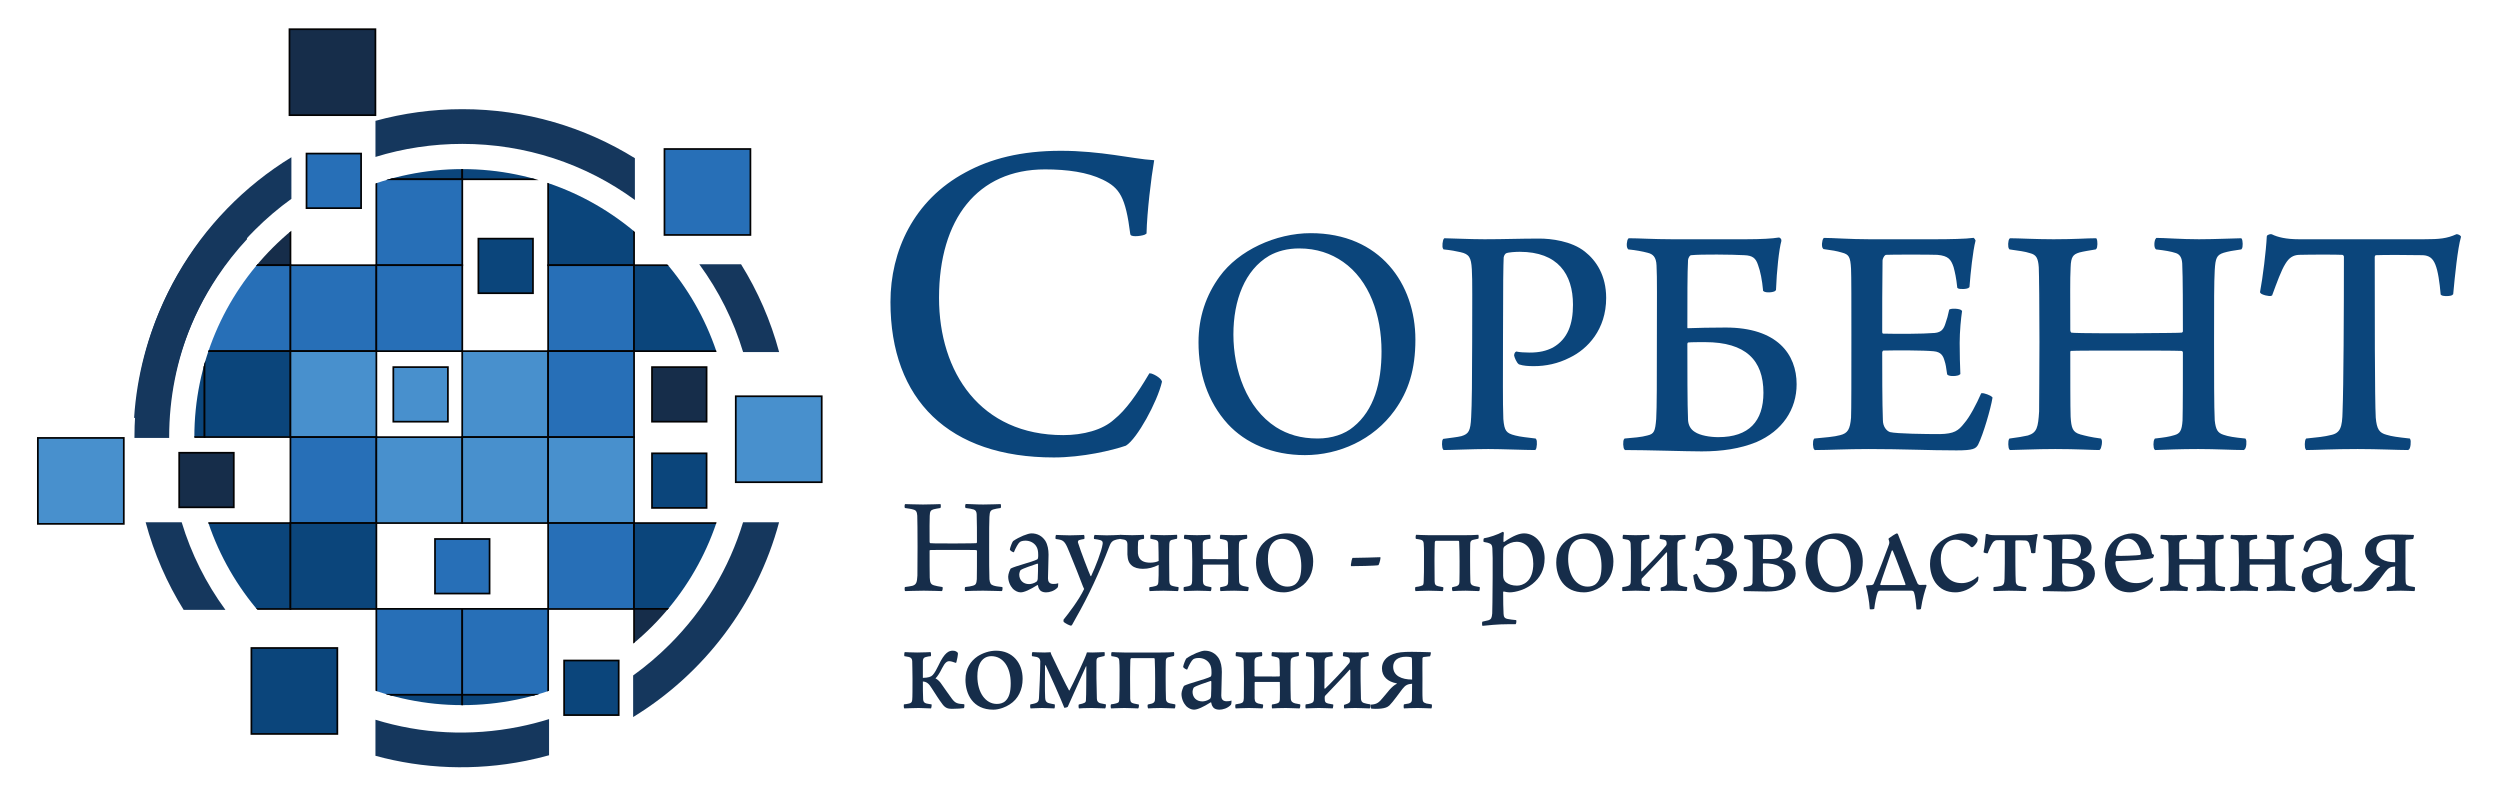 <?xml version="1.0" encoding="utf-8"?>
<!-- Generator: Adobe Illustrator 17.0.0, SVG Export Plug-In . SVG Version: 6.00 Build 0)  -->
<!DOCTYPE svg PUBLIC "-//W3C//DTD SVG 1.1//EN" "http://www.w3.org/Graphics/SVG/1.1/DTD/svg11.dtd">
<svg version="1.1" id="Слой_1" xmlns="http://www.w3.org/2000/svg" xmlns:xlink="http://www.w3.org/1999/xlink" x="0px" y="0px"
	 width="1440px" height="468px" viewBox="0 0 1440 468" enable-background="new 0 0 1440 468" xml:space="preserve">
<g>
	<g>
		<path fill="#0B457B" stroke="#0B457B" stroke-miterlimit="10" d="M635.35,103.006c-8.903-4.316-20.505-5.936-33.455-5.936
			c-39.121,0-61.515,28.869-61.515,74.466c0,43.168,24.012,79.59,72.036,79.59c11.602,0,22.934-2.967,29.679-9.172
			c6.745-5.396,13.22-14.569,20.236-26.441c1.349,0,5.936,2.427,6.474,4.316c-2.698,11.602-14.299,32.646-20.505,36.423
			c-7.823,2.698-24.821,6.745-41.279,6.745c-60.165,0-93.621-32.915-93.621-89.034c0-29.139,13.22-58.276,42.899-74.194
			c14.299-7.825,31.837-12.411,54.769-12.411c22.934,0,41.01,4.587,53.151,5.396c-1.618,9.443-4.047,29.408-4.316,41.55
			c-1.08,1.078-8.094,1.887-8.364,0.538C648.84,113.259,645.333,107.863,635.35,103.006z"/>
		<path fill="#0B457B" stroke="#0B457B" stroke-miterlimit="10" d="M707.602,243.917c-11.692-12.859-16.758-29.227-16.758-46.764
			c0-14.418,4.288-26.889,12.081-37.607c10.716-14.807,31.955-24.746,52.025-24.746c39.75,0,59.819,29.034,59.819,60.793
			c0,17.147-3.896,29.423-11.885,40.529c-12.081,16.757-31.761,25.525-51.246,25.525
			C732.932,261.649,717.734,254.83,707.602,243.917z M779.891,246.255c12.081-9.743,16.368-25.914,16.368-43.841
			c0-21.043-7.015-41.309-22.409-52.025c-7.014-4.871-15.393-7.793-25.525-7.793c-6.82,0-12.666,1.558-17.536,4.286
			c-14.225,8.378-20.85,25.914-20.85,45.789c0,20.459,7.6,42.673,24.747,53.779c6.819,4.286,14.418,6.625,24.355,6.625
			C767.225,253.076,774.825,250.542,779.891,246.255z"/>
		<path fill="#0B457B" stroke="#0B457B" stroke-miterlimit="10" d="M872.636,204.753c0-0.779,0.389-1.559,0.779-1.754
			c1.753,0.39,4.676,0.584,7.598,0.584c5.845,0,9.743-0.973,13.64-2.923c8.962-5.066,11.885-14.029,11.885-25.135
			c0-17.927-8.962-30.982-31.175-30.982c-1.948,0-6.82,0.195-8.184,0.975c-0.584,0.389-1.364,1.364-1.559,2.727
			c-0.194,4.482-0.389,14.614-0.389,46.18c0,22.213-0.195,37.021,0.195,46.959c0.584,7.014,1.753,8.573,7.209,9.937
			c2.923,0.779,7.014,1.17,11.691,1.754c0.779,0.779,0.389,5.066-0.195,5.65c-5.65,0-19.291-0.584-26.889-0.584
			c-8.963,0-21.045,0.584-25.527,0.584c-0.778-0.78-0.778-4.871-0.194-5.455c4.091-0.586,7.989-0.975,10.327-1.559
			c4.675-1.364,5.65-3.507,6.039-11.302c0.391-6.625,0.586-22.602,0.586-43.646c0-22.409,0.194-35.659-0.195-41.698
			c-0.391-6.82-1.559-9.159-7.016-10.327c-2.532-0.586-5.65-1.17-9.548-1.559c-0.778-0.975-0.194-4.872,0.39-5.456
			c3.118,0,13.834,0.584,22.993,0.584c11.691,0,20.069-0.389,31.566-0.389c6.625,0,18.316,1.364,25.914,7.404
			c6.431,5.066,12.081,13.444,12.081,26.305c0,17.927-10.522,29.032-20.654,33.904c-6.82,3.507-13.834,4.871-20.459,4.871
			c-3.313,0-6.041-0.195-8.379-0.975C874,208.649,872.83,205.726,872.636,204.753z"/>
		<path fill="#0B457B" stroke="#0B457B" stroke-miterlimit="10" d="M949.015,251.321c4.286-0.973,4.871-2.923,5.455-9.937
			c0.391-6.041,0.391-23.772,0.391-44.621c0-24.357,0.194-36.632-0.195-43.843c-0.195-5.26-2.339-7.014-5.456-7.793
			c-2.923-0.779-7.014-1.559-11.105-1.948c-0.975-0.975-0.586-4.677,0.194-5.456c5.261,0,14.42,0.584,24.552,0.584h43.062
			c8.573,0,15.198-0.389,18.511-0.973c0.584-0.195,1.364,0.779,1.169,1.364c-1.364,4.675-2.728,17.536-3.118,28.253
			c-0.584,0.975-5.26,1.364-6.43,0.39c-0.584-6.236-1.559-11.107-2.923-14.809c-1.364-4.286-3.507-5.845-8.378-6.041
			c-7.015-0.389-24.941-0.584-30.593,0c-1.364,0-2.337,2.338-2.337,3.313c-0.391,7.404-0.391,21.823-0.391,38.97
			c0,0.389,0.391,0.779,0.78,0.779c5.261-0.195,13.445-0.39,21.823-0.39c29.423,0,40.334,15.198,40.334,32.15
			c0,14.225-7.989,26.5-22.991,32.93c-9.159,3.702-19.486,5.261-31.177,5.261c-8.768,0-31.371-0.779-44.036-0.779
			c-0.78-0.584-0.975-4.871-0.195-5.65C940.44,252.685,945.702,252.296,949.015,251.321z M1016.238,226.187
			c0-19.095-10.522-29.618-34.1-29.618c-3.312,0-7.989,0-9.742,0.195c-0.584,0-0.975,0.779-0.975,1.364
			c0,12.275,0,35.657,0.391,43.841c0.194,3.118,1.557,5.65,4.091,7.209c3.118,2.143,8.963,3.118,13.834,3.118
			C1007.665,252.296,1016.238,242.944,1016.238,226.187z"/>
		<path fill="#0B457B" stroke="#0B457B" stroke-miterlimit="10" d="M1050.724,137.528c4.871,0,15.003,0.779,25.916,0.779h38.385
			c7.405,0,17.536-0.194,21.629-0.779c0.194,0.195,0.779,0.779,0.779,0.975c-1.559,5.845-2.923,18.9-3.508,26.695
			c-0.778,0.973-5.455,0.973-6.039,0.389c-0.584-5.65-1.364-8.963-2.143-11.886c-1.559-4.675-3.313-6.819-9.743-7.404
			c-3.702-0.194-27.279-0.194-29.812,0c-1.365,0.39-2.339,2.729-2.339,3.702c-0.195,10.913-0.195,32.541-0.195,41.309
			c0,0.584,0.389,1.364,0.975,1.364c7.794,0.195,22.798,0.195,29.812-0.389c4.286-0.39,5.65-2.727,6.625-5.845
			c0.78-2.143,1.559-4.872,2.143-7.795c1.17-0.584,5.65-0.389,6.43,0.586c-0.584,3.896-1.364,11.496-1.364,18.316
			c0,7.209,0.195,12.859,0.391,17.73c-0.975,0.975-5.652,1.17-6.625,0.195c-0.586-4.091-0.779-5.65-1.559-7.989
			c-0.78-2.727-2.143-5.261-6.625-5.65c-5.845-0.584-22.018-0.584-29.227-0.39c-0.391,0-0.975,0.975-0.975,1.559
			c0,8.963,0,29.618,0.389,38.97c0,3.897,2.145,6.625,4.482,7.404c3.898,0.975,20.85,1.169,28.838,1.169
			c8.379-0.194,10.911-1.948,14.418-6.43c3.118-3.507,7.211-11.3,9.743-17.147c0.975-0.194,4.871,1.17,5.65,2.145
			c-0.973,6.039-5.26,20.848-8.182,26.694c-1.17,2.143-2.338,3.118-12.081,3.118c-16.368,0-30.397-0.779-50.661-0.779
			c-13.055,0-22.798,0.584-30.786,0.584c-0.78-0.584-0.975-4.676-0.195-5.65c6.041-0.584,11.302-0.975,14.809-1.948
			c4.677-1.17,6.041-3.702,6.625-10.522c0.195-3.702,0.195-25.136,0.195-47.154c0-17.732,0-35.073-0.195-38.58
			c-0.389-7.015-1.168-8.768-5.845-9.938c-2.532-0.779-5.845-1.364-10.327-1.948
			C1049.555,142.205,1049.944,138.503,1050.724,137.528z"/>
		<path fill="#0B457B" stroke="#0B457B" stroke-miterlimit="10" d="M1157.89,137.724c4.677,0,14.418,0.584,24.941,0.584
			c13.055,0,18.9-0.584,24.357-0.584c0.584,0.975,0.584,4.872-0.195,5.456c-3.507,0.584-7.209,1.169-9.353,1.753
			c-3.897,1.17-5.261,2.729-5.456,8.963c-0.389,7.209-0.194,17.147-0.194,36.243c0,0.779,0.389,1.753,0.973,1.948
			c1.364,0.195,4.872,0.389,33.125,0.389c21.434-0.194,28.838-0.194,30.591-0.389c0.586,0,1.17-0.779,1.17-1.169
			c0-10.133,0-32.152-0.39-39.166c-0.194-3.118-1.169-5.456-3.896-6.43c-2.923-0.975-6.431-1.559-11.497-2.143
			c-0.973-0.779-0.78-4.677,0.195-5.652c4.482,0,14.029,0.779,24.357,0.779c9.743,0,21.043-0.584,24.161-0.584
			c0.584,0.779,0.78,4.677,0,5.456c-4.286,0.584-7.6,1.169-10.132,1.948c-4.286,1.364-5.066,3.507-5.457,10.522
			c-0.389,6.819-0.389,18.316-0.389,41.503c0,16.952,0,38.386,0.389,45.011c0.584,5.455,1.754,7.598,5.457,8.768
			c2.727,0.973,6.43,1.559,12.47,2.143c0.584,0.779,0.389,5.066-0.78,5.65c-5.845,0-16.173-0.584-26.111-0.584
			c-9.937,0-19.68,0.389-24.746,0.584c-0.779-0.78-0.779-4.676,0-5.65c5.066-0.584,7.989-0.975,11.107-1.948
			c3.507-0.975,4.677-2.923,5.066-8.963c0.195-5.652,0.195-26.89,0.195-39.166c0-0.584-0.584-1.364-1.17-1.364
			c-3.702-0.195-20.264-0.195-30.98-0.195c-15.199,0-31.177,0-33.125,0.195c-0.391,0-0.584,0.975-0.584,1.169
			c0,10.718,0,33.125,0.194,37.218c0.391,6.625,1.17,9.352,6.041,10.716c2.923,0.78,5.846,1.559,11.691,2.339
			c0.779,0.975,0,5.261-0.78,5.65c-3.702,0-12.859-0.584-25.33-0.584c-11.497,0-22.018,0.584-25.916,0.584
			c-0.78-0.78-0.78-4.871-0.195-5.65c4.677-0.584,7.795-1.17,10.522-1.754c5.65-1.753,6.234-5.261,6.82-14.223
			c0-6.625,0.194-23.188,0.194-40.14c0-18.9-0.194-39.555-0.389-43.062c-0.391-5.455-1.559-7.6-5.457-8.573
			c-2.923-0.975-6.43-1.364-11.691-2.143C1156.915,142.401,1157.111,138.503,1157.89,137.724z"/>
		<path fill="#0B457B" stroke="#0B457B" stroke-miterlimit="10" d="M1387.031,258.726c-5.65,0-17.146-0.584-29.032-0.584
			c-14.418,0-24.357,0.584-29.423,0.584c-0.779-0.973-0.584-4.871,0-5.65c6.041-0.584,10.911-1.17,13.834-1.948
			c6.236-1.17,7.209-5.067,7.404-14.029c0.584-15.199,0.78-56.897,0.78-89.243c0-0.779-0.78-1.559-1.364-1.559
			c-3.313-0.194-17.732-0.194-25.136,0c-3.312,0.195-5.845,1.559-8.184,5.456c-2.339,3.702-4.871,10.716-7.598,18.121
			c-0.78,0.586-5.652-0.584-6.041-1.559c1.559-8.182,3.507-23.771,3.897-32.15c0-0.389,1.753-0.973,2.143-0.78
			c3.507,1.754,8.573,2.923,15.782,2.923h72.095c8.963,0,13.25-0.389,18.9-2.923c0.584,0,1.754,0.586,1.948,0.975
			c-1.948,6.82-3.507,22.407-4.48,32.93c-0.586,0.975-5.652,0.975-6.236,0.195c-0.584-6.82-1.559-13.64-3.118-17.343
			c-1.559-3.896-3.896-5.455-7.598-5.65c-9.159-0.195-22.798-0.195-27.279,0c-0.584,0.195-0.975,0.975-0.975,1.559
			c0,28.643,0,82.616,0.584,92.554c0.586,6.82,2.143,9.157,6.625,10.327c3.118,0.973,6.431,1.364,13.25,2.143
			C1388.395,254.05,1388.005,258.337,1387.031,258.726z"/>
	</g>
	<g>
		<path fill="#162D4A" d="M521.323,290.357c1.936,0,5.973,0.243,10.33,0.243c5.408,0,7.828-0.243,10.088-0.243
			c0.243,0.404,0.243,2.018-0.08,2.26c-1.452,0.243-2.986,0.485-3.874,0.726c-1.615,0.485-2.18,1.13-2.26,3.713
			c-0.161,2.986-0.081,7.103-0.081,15.012c0,0.322,0.161,0.726,0.404,0.806c0.565,0.081,2.018,0.161,13.72,0.161
			c8.878-0.08,11.944-0.08,12.67-0.161c0.243,0,0.484-0.322,0.484-0.484c0-4.196,0-13.317-0.161-16.221
			c-0.08-1.291-0.484-2.26-1.614-2.664c-1.21-0.402-2.662-0.645-4.761-0.887c-0.404-0.322-0.322-1.936,0.08-2.34
			c1.856,0,5.811,0.322,10.089,0.322c4.035,0,8.715-0.243,10.008-0.243c0.241,0.324,0.322,1.938,0,2.26
			c-1.776,0.243-3.148,0.485-4.198,0.808c-1.775,0.565-2.097,1.452-2.26,4.357c-0.161,2.825-0.161,7.586-0.161,17.19
			c0,7.021,0,15.899,0.161,18.643c0.243,2.26,0.728,3.148,2.26,3.631c1.13,0.404,2.664,0.646,5.165,0.887
			c0.243,0.324,0.161,2.099-0.322,2.341c-2.421,0-6.699-0.243-10.814-0.243c-4.116,0-8.151,0.161-10.25,0.243
			c-0.322-0.324-0.322-1.938,0-2.341c2.099-0.241,3.309-0.402,4.6-0.806c1.453-0.404,1.938-1.211,2.099-3.713
			c0.08-2.34,0.08-11.138,0.08-16.221c0-0.243-0.241-0.565-0.484-0.565c-1.534-0.081-8.393-0.081-12.831-0.081
			c-6.295,0-12.913,0-13.72,0.081c-0.161,0-0.243,0.404-0.243,0.484c0,4.439,0,13.72,0.081,15.415
			c0.161,2.744,0.484,3.874,2.501,4.439c1.211,0.322,2.421,0.645,4.843,0.967c0.322,0.404,0,2.18-0.322,2.341
			c-1.534,0-5.326-0.243-10.491-0.243c-4.761,0-9.12,0.243-10.734,0.243c-0.322-0.324-0.322-2.018-0.081-2.341
			c1.938-0.241,3.229-0.484,4.359-0.726c2.34-0.726,2.583-2.179,2.824-5.891c0-2.744,0.081-9.604,0.081-16.625
			c0-7.828-0.081-16.383-0.161-17.835c-0.161-2.26-0.646-3.148-2.26-3.551c-1.21-0.402-2.664-0.565-4.843-0.887
			C520.919,292.294,521.001,290.681,521.323,290.357z"/>
		<path fill="#162D4A" d="M596.775,314.489c-1.371-2.019-3.713-3.068-6.132-3.068c-1.776,0-2.825,0.485-3.229,0.808
			c-0.887,0.645-2.34,3.227-3.39,5.81c-0.241,0.324-2.42-0.887-2.34-1.614c0.161-1.13,1.373-4.278,1.856-4.761
			c3.47-2.421,8.555-4.439,10.573-4.439c3.551,0,6.214,1.614,7.989,4.278c1.373,2.26,1.856,5.084,1.856,7.989
			c0,4.198-0.322,10.412-0.322,13.639c0,1.695,0.646,3.229,3.066,3.229c1.293,0,1.856-0.081,2.825-0.404
			c0.081,0.322-0.08,2.179-0.322,2.421c-1.938,2.099-4.761,2.825-6.618,2.825c-2.26,0-3.551-0.887-4.116-2.099
			c-0.322-0.484-0.484-1.371-0.645-2.018c0-0.08-0.243-0.161-0.324-0.08c-4.115,2.583-7.505,4.196-9.604,4.196
			c-1.532,0-3.146-0.808-4.439-2.018c-1.614-1.776-2.744-4.278-2.744-7.103c0-1.534,1.05-4.035,1.454-4.6
			c2.662-1.452,12.185-3.713,15.253-5.245c0.161-0.081,0.484-0.565,0.484-0.808c0.161-0.726,0.081-1.614,0.081-2.179
			C597.986,317.635,597.743,315.86,596.775,314.489z M597.501,324.656c-2.985,1.05-8.15,2.664-9.604,3.713
			c-0.322,0.161-0.806,1.695-0.806,2.583c0,3.148,2.179,5.489,5.649,5.489c1.049,0,2.825-0.404,4.116-1.291
			c0.565-0.324,0.808-0.969,0.887-1.856c0.161-1.695,0.161-6.941,0.161-8.313C597.905,324.899,597.664,324.576,597.501,324.656z"/>
		<path fill="#162D4A" d="M608.313,308.112c1.452,0,4.359,0.243,7.829,0.243c3.47,0,7.021-0.243,8.231-0.243
			c0.322,0.243,0.404,1.938,0.161,2.34c-1.21,0.243-2.421,0.404-2.986,0.646c-0.645,0.243-0.726,1.049-0.645,1.371
			c1.373,4.602,6.699,18.32,7.264,19.371c0.08,0,0.241,0.08,0.322,0c2.501-5.328,6.053-14.367,6.618-18.402
			c0.161-0.887,0.161-1.856-1.373-2.34c-0.806-0.243-2.097-0.484-3.55-0.646c-0.243-0.484,0-2.018,0.322-2.34
			c0.969,0,4.116,0.243,6.94,0.243c2.906,0,5.246-0.161,7.507-0.243c0.322,0.322,0.322,1.856,0.08,2.34
			c-1.21,0.163-2.097,0.324-2.905,0.646c-1.453,0.404-2.421,1.534-3.148,3.631c-5.73,15.012-12.186,28.893-19.047,40.837
			c-0.969,1.695-1.936,3.389-2.501,4.519l-0.565,0.324c-1.13-0.243-3.47-1.454-4.196-2.18c-0.081-0.241-0.163-1.129-0.081-1.291
			c2.664-3.309,8.878-11.298,11.864-17.674c0-0.08-0.485-1.13-0.646-1.452c-1.775-4.6-5.245-13.558-7.748-19.53
			c-2.097-5.246-2.986-6.699-5.245-7.344c-0.808-0.161-1.452-0.322-2.745-0.485C607.829,309.968,607.991,308.273,608.313,308.112z"
			/>
		<path fill="#162D4A" d="M665.528,337.569c1.291-0.322,1.614-1.049,1.695-2.42c0.161-2.26,0.161-4.763,0.161-9.767
			c-3.148,1.534-5.891,2.26-9.12,2.26c-2.583,0-4.922-0.645-6.295-1.856c-1.775-1.452-2.421-3.309-2.583-6.375v-6.134
			c-0.08-1.371-0.565-2.097-1.775-2.421c-1.049-0.241-1.776-0.322-2.744-0.484c-0.243-0.565-0.081-2.018,0.161-2.34
			c0.888,0,3.066,0.241,7.183,0.241c3.631,0,5.891-0.241,6.536-0.241c0.324,0.322,0.324,2.018,0.163,2.34
			c-2.825,0.404-3.309,0.726-3.39,2.018c-0.081,1.21-0.161,4.357-0.081,6.295c0.404,4.357,3.633,5.408,7.103,5.408
			c2.018,0,3.713-0.404,4.843-0.969c-0.081-2.744,0-7.507-0.161-10.169c0-1.13-0.485-1.695-1.695-2.018l-2.905-0.646
			c-0.081-0.404-0.081-2.018,0.241-2.259c1.373,0,4.035,0.241,7.668,0.241c3.148,0,5.084-0.161,7.424-0.241
			c0.163,0.402,0.163,1.855,0,2.259c-0.484,0.161-1.694,0.324-2.097,0.485c-1.534,0.241-2.26,0.645-2.341,2.501
			c-0.08,1.938-0.08,6.295-0.08,10.008c0,4.357,0.08,9.523,0.08,11.299c0.081,1.936,0.646,2.662,2.099,2.985
			c0.969,0.243,2.099,0.485,3.148,0.565c0.243,0.243,0,2.099-0.243,2.341c-1.856,0-4.922-0.243-8.313-0.243
			c-2.744,0-7.101,0.161-7.989,0.243c-0.324-0.324-0.324-1.938-0.081-2.26C663.35,338.054,664.478,337.893,665.528,337.569z"/>
		<path fill="#162D4A" d="M684.571,337.65c1.615-0.404,2.019-1.049,2.099-3.066c0.081-3.39,0.081-7.586,0.081-11.219
			c0-3.227-0.081-7.666-0.161-10.088c-0.081-1.371-0.565-2.097-1.776-2.421c-0.969-0.241-1.775-0.322-2.744-0.484
			c-0.161-0.404-0.161-2.018,0.243-2.34c0.806,0,2.986,0.241,7.101,0.241c4.359,0,6.942-0.241,7.586-0.241
			c0.322,0.322,0.404,2.018,0.081,2.34c-0.969,0.08-1.615,0.243-2.583,0.484c-1.05,0.243-1.615,0.887-1.695,2.179v8.637
			c0,0.161,0.243,0.402,0.404,0.402h6.618c3.148,0,6.214,0.081,7.262,0c0.081,0,0.324-0.161,0.324-0.402
			c0.08-1.776-0.161-7.99-0.161-8.474c0-1.211-0.404-1.938-1.695-2.26c-0.646-0.161-2.018-0.485-2.825-0.565
			c-0.161-0.485-0.081-2.099,0.243-2.34c1.371,0,4.035,0.241,7.666,0.241c3.633,0,6.053-0.161,7.586-0.241
			c0.243,0.402,0.243,1.936,0,2.259c-0.484,0.161-1.695,0.324-2.34,0.485c-1.614,0.404-2.179,0.887-2.26,2.583
			c-0.081,1.856-0.081,6.053-0.081,10.088c0,4.439,0.081,9.2,0.163,11.218c0.08,1.938,1.049,2.503,2.501,2.905l2.905,0.565
			c0.243,0.161,0,2.099-0.322,2.341c-2.26,0-4.6-0.243-7.909-0.243c-2.905,0-7.264,0.161-7.909,0.243
			c-0.243-0.243-0.243-2.018-0.081-2.26c0.969-0.161,2.018-0.322,2.744-0.565c1.373-0.322,1.776-1.13,1.776-2.501
			c0.08-2.664,0.08-6.215,0-9.685c0-0.161-0.081-0.243-0.243-0.243h-13.961c-0.161,0-0.324,0.243-0.324,0.404v9.12
			c0.081,1.856,0.728,2.501,2.099,2.905l2.744,0.565c0.161,0.243,0,1.936-0.322,2.26c-0.969,0-3.955-0.243-7.829-0.243
			c-3.227,0-6.536,0.243-7.586,0.243c-0.322-0.243-0.322-2.099-0.08-2.341L684.571,337.65z"/>
		<path fill="#162D4A" d="M756.394,323.446c0,6.214-2.501,11.621-7.505,14.769c-2.179,1.452-5.973,2.986-9.361,2.986
			c-11.784,0-16.06-8.959-16.06-17.272c0-6.375,2.905-10.653,7.021-13.478c2.905-1.855,6.779-3.227,10.571-3.227
			C750.745,307.225,756.394,314.407,756.394,323.446z M734.442,311.502c-2.099,1.371-4.116,4.278-4.116,10.41
			c0,9.524,4.763,15.98,11.219,15.98c1.694,0,3.55-0.404,4.922-1.695c2.179-2.018,3.066-5.246,3.066-10.169
			c0-9.361-4.357-15.656-11.218-15.656C737.025,310.372,735.491,310.776,734.442,311.502z"/>
		<path fill="#162D4A" d="M795.126,320.945v0.806c-0.081,0.887-0.808,3.631-1.211,3.794c-0.726,0.322-14.043,0.645-15.738,0.565
			l-0.08-0.728c0.08-1.049,0.645-4.035,1.049-4.035C782.939,321.347,792.784,321.025,795.126,320.945z"/>
		<path fill="#162D4A" d="M818.281,337.569c1.695-0.484,1.695-0.806,1.776-2.905c0.161-2.421,0.161-7.666,0.161-11.299
			c0-3.227,0.08-7.183-0.161-10.249c-0.081-1.373-0.565-1.936-1.776-2.26c-0.969-0.241-1.775-0.322-2.744-0.484
			c-0.243-0.646-0.161-1.938,0.161-2.34c0.887,0,3.955,0.241,7.344,0.241h20.58c3.148,0,5.81-0.08,7.909-0.241
			c0.243,0.322,0.243,2.018,0,2.259c-0.484,0.161-1.614,0.324-2.26,0.485c-1.534,0.241-2.421,0.726-2.421,2.501
			c-0.08,1.938-0.08,6.376-0.08,10.088c0,4.278,0.08,9.281,0.161,11.299c0,1.938,0.887,2.503,2.34,2.905
			c1.049,0.243,1.776,0.324,2.986,0.565c0.243,0.243,0.081,1.938-0.243,2.341c-2.34,0-4.761-0.243-7.827-0.243
			c-2.744,0-6.86,0.161-7.425,0.243c-0.404-0.161-0.565-1.938-0.243-2.26l2.421-0.565c1.211-0.484,1.695-1.049,1.695-2.664
			c0.081-2.662,0.081-8.311,0.081-11.459c0-2.099-0.081-9.443-0.243-11.46c0-0.243-0.161-0.565-0.485-0.565h-12.913
			c-0.322,0-0.564,0.322-0.645,1.049c-0.081,1.13-0.161,7.666-0.161,10.33c0,3.309,0.08,10.169,0.08,11.944
			c0,1.856,0.646,2.503,2.099,2.825l2.825,0.565c0.241,0.243,0.08,1.936-0.322,2.26c-0.969,0-4.924-0.243-7.99-0.243
			c-3.551,0-6.538,0.243-7.586,0.243c-0.404-0.324-0.322-2.018-0.081-2.341C816.507,337.973,817.555,337.811,818.281,337.569z"/>
		<path fill="#162D4A" d="M854.757,310.05c2.825-0.404,7.909-2.099,10.814-3.713c0.163-0.161,0.646,0.404,0.646,0.565
			c-0.161,1.049-0.243,3.631-0.243,5.084c0,0.161,0.322,0.243,0.404,0.161c5.408-3.713,8.878-4.923,11.54-4.923
			c3.229,0,6.134,1.614,7.99,3.713c2.744,3.066,3.794,7.183,3.794,10.573c0,6.779-2.664,11.298-7.021,14.849
			c-3.955,3.148-9.443,4.843-13.237,4.843c-0.806,0-2.097-0.243-3.227-0.485c-0.081-0.08-0.404,0.161-0.404,0.243
			c0,5.488,0.081,9.765,0.243,12.59c0.08,1.775,0.565,2.662,2.421,2.986c1.049,0.241,3.148,0.484,4.841,0.645
			c0.243,0.404,0.081,2.099-0.322,2.34h-3.227c-7.99,0-12.752,0.728-15.899,0.969c-0.243-0.404-0.322-2.018,0-2.421l3.47-0.806
			c1.614-0.565,1.936-1.373,2.179-3.955c0.081-2.421,0.161-7.344,0.243-20.418c0.08-10.653,0-14.124-0.161-16.948
			c-0.081-1.534-0.404-2.26-1.211-2.744c-0.887-0.485-2.179-0.808-3.792-1.05C854.353,311.743,854.434,310.372,854.757,310.05z
			 M866.7,314.65c-0.404,0.241-0.806,1.049-0.806,1.695c-0.161,2.018-0.081,12.589-0.081,15.333
			c0.081,1.776,0.726,2.986,1.614,3.713c1.615,1.291,3.713,1.938,6.377,1.938c1.695,0,3.792-0.565,5.649-2.179
			c2.421-2.019,3.713-5.811,3.713-10.412c0-3.631-0.888-7.103-2.744-9.443c-1.856-2.26-4.196-3.227-6.86-3.227
			C871.3,312.067,868.718,313.035,866.7,314.65z"/>
		<path fill="#162D4A" d="M929.322,323.446c0,6.214-2.501,11.621-7.505,14.769c-2.179,1.452-5.973,2.986-9.361,2.986
			c-11.784,0-16.06-8.959-16.06-17.272c0-6.375,2.905-10.653,7.021-13.478c2.905-1.855,6.779-3.227,10.571-3.227
			C923.673,307.225,929.322,314.407,929.322,323.446z M907.37,311.502c-2.097,1.371-4.116,4.278-4.116,10.41
			c0,9.524,4.763,15.98,11.219,15.98c1.694,0,3.55-0.404,4.923-1.695c2.179-2.018,3.066-5.246,3.066-10.169
			c0-9.361-4.357-15.656-11.218-15.656C909.953,310.372,908.419,310.776,907.37,311.502z"/>
		<path fill="#162D4A" d="M937.469,337.569c1.695-0.564,1.856-1.291,1.856-3.792c0-3.551,0.081-7.344,0.081-11.138
			c0-3.309,0-6.456-0.161-9.441c-0.081-1.373-0.646-2.018-1.856-2.341c-1.05-0.241-1.695-0.322-2.664-0.484
			c-0.161-0.565-0.08-2.018,0.243-2.34c0.806,0,2.986,0.241,7.101,0.241c4.359,0,7.103-0.241,7.748-0.241
			c0.324,0.322,0.324,2.018,0.161,2.34c-1.049,0.08-1.856,0.243-2.824,0.484c-1.13,0.243-1.695,0.887-1.776,2.503
			c0,3.066,0,12.024-0.08,15.414c0,0.161,0.241,0.485,0.404,0.322c2.259-2.018,11.701-11.863,13.88-14.769
			c0.243-0.322,0.404-0.645,0.404-1.129c0-1.373-0.243-2.018-1.534-2.341c-0.564-0.161-1.452-0.322-2.42-0.484
			c-0.163-0.404,0-2.099,0.322-2.34c1.452,0.08,3.954,0.241,6.86,0.241c2.744,0,5.971-0.161,7.505-0.241
			c0.161,0.402,0.243,1.855,0,2.259c-1.291,0.243-2.34,0.485-3.148,0.726c-1.049,0.404-1.373,1.453-1.373,2.18
			c-0.161,5.002,0,18.078,0.163,21.709c0.08,1.291,0.564,2.018,1.614,2.421c1.21,0.404,2.583,0.645,3.792,0.806
			c0.243,0.161-0.08,2.099-0.322,2.341c-1.775,0-5.246-0.243-8.313-0.243c-2.744,0-5.569,0.161-6.375,0.243
			c-0.243-0.243-0.243-1.776-0.163-2.018c3.148-0.889,3.633-1.534,3.633-2.825c0.08-3.551,0-11.783,0-17.19
			c0-0.243-0.243-0.404-0.404-0.243c-2.179,2.583-11.54,12.268-13.961,14.85c-0.324,0.322-0.404,0.726-0.404,1.373
			c0,2.34,0.484,2.824,1.936,3.227l2.986,0.565c0.161,0.161-0.08,2.018-0.322,2.26c-1.049,0-4.843-0.243-7.99-0.243
			c-2.583,0-6.134,0.243-7.505,0.243c-0.243-0.243-0.243-2.099,0-2.341C935.533,338.054,936.904,337.811,937.469,337.569z"/>
		<path fill="#162D4A" d="M987.5,338.458c2.825,0,5.811-1.695,5.811-6.699c0-3.713-2.744-6.538-7.425-6.538
			c-1.452,0-2.583,0.081-3.39,0.161c0.324-0.967,0.726-2.662,0.969-3.55c0.726,0.161,1.775,0.161,2.825,0.161
			c3.47,0,5.569-1.614,5.569-5.326c0-5.004-2.986-6.941-5.811-6.941c-4.035,0-5.649,2.906-7.425,7.586
			c-0.241,0.243-2.018-0.161-2.179-0.484c0.161-1.291,0.969-6.456,1.049-7.829c2.18-0.402,6.215-1.775,10.089-1.775
			c6.779,0,10.814,2.662,10.814,7.99c0,3.954-3.148,6.053-5.971,7.101c-0.081,0.081-0.081,0.161,0,0.243
			c4.276,0.969,8.07,3.309,8.07,7.748c0,8.231-8.716,10.895-14.769,10.895c-3.713,0-6.86-0.969-8.635-1.938
			c-0.646-1.049-1.695-6.053-1.776-7.909c0.243-0.243,1.776-0.969,2.099-0.808C980.156,337.328,984.514,338.458,987.5,338.458z"/>
		<path fill="#162D4A" d="M1007.754,337.569c1.291-0.322,1.615-1.049,1.695-2.018c0.081-2.583,0.081-7.586,0.081-12.266
			c0-4.196,0-8.313-0.081-9.765c0-0.969-0.161-1.534-0.969-2.018c-0.887-0.565-2.42-0.887-3.631-1.13
			c-0.404-0.243-0.322-1.775,0-2.099c5.326-0.161,11.864-0.484,16.707-0.484c3.954,0,10.814,1.049,10.814,7.586
			c0,3.148-2.179,5.81-5.649,6.94c-0.081,0-0.163,0.161,0,0.243c4.276,0.969,7.585,3.389,7.585,7.828
			c0,4.278-2.985,7.103-6.698,8.716c-3.068,1.291-6.295,1.614-10.25,1.614c-2.662,0-9.926-0.241-12.752-0.241
			c-0.402-0.404-0.484-1.856-0.08-2.26C1006.221,337.973,1007.027,337.811,1007.754,337.569z M1026.317,316.99
			c0-5.165-4.198-6.86-10.089-6.538c-0.322,0-0.645,0.243-0.645,0.485c-0.081,0.969-0.081,7.101-0.161,10.653
			c0,0.081,0.08,0.404,0.322,0.404h3.955c2.662,0,3.711-0.322,4.519-0.808C1025.509,320.38,1026.317,318.685,1026.317,316.99z
			 M1015.825,324.495c-0.243,0-0.404,0.243-0.404,0.404c0,4.439,0,7.586,0.08,9.846c0.081,0.806,0.565,1.936,1.291,2.421
			c1.05,0.565,3.068,0.887,3.794,0.887c4.278,0,7.021-2.018,7.021-6.376C1027.608,326.916,1024.057,324.415,1015.825,324.495z"/>
		<path fill="#162D4A" d="M1072.959,323.446c0,6.214-2.501,11.621-7.505,14.769c-2.179,1.452-5.973,2.986-9.361,2.986
			c-11.784,0-16.06-8.959-16.06-17.272c0-6.375,2.905-10.653,7.021-13.478c2.905-1.855,6.779-3.227,10.571-3.227
			C1067.31,307.225,1072.959,314.407,1072.959,323.446z M1051.007,311.502c-2.097,1.371-4.116,4.278-4.116,10.41
			c0,9.524,4.763,15.98,11.219,15.98c1.694,0,3.55-0.404,4.922-1.695c2.179-2.018,3.066-5.246,3.066-10.169
			c0-9.361-4.357-15.656-11.218-15.656C1053.59,310.372,1052.056,310.776,1051.007,311.502z"/>
		<path fill="#162D4A" d="M1092.566,307.225c0.243,0,0.565,0.161,0.726,0.645c2.825,7.345,9.281,24.212,11.138,28.086
			c0.322,0.565,0.887,0.969,1.371,0.969l3.633-0.081c0.161,0.081,0.322,0.485,0.241,0.646c-0.806,2.26-2.34,7.183-3.228,13.235
			c-0.243,0.404-2.34,0.484-2.583,0.161c-0.243-3.874-0.726-7.828-1.373-9.604c-0.241-0.726-0.726-1.049-1.371-1.049h-18.239
			c-0.565,0-1.13,0.404-1.291,0.808c-0.726,1.694-1.615,5.971-2.017,9.604c-0.161,0.402-2.421,0.402-2.583,0.241
			c-0.243-4.68-1.454-10.653-2.18-13.317c0-0.08,0.163-0.322,0.243-0.402c0,0,2.664-0.161,3.066-0.161
			c0.485-0.081,0.969-0.404,1.13-0.808c2.421-5.408,7.264-18.239,8.716-22.355c0.404-1.13,0.404-1.695-0.161-3.227
			c-0.081-0.163,0.081-0.404,0.161-0.565C1088.854,309.324,1092.162,307.225,1092.566,307.225z M1083.044,336.52
			c-0.081,0.243,0.161,0.485,0.241,0.485h14.043c0.081,0,0.324-0.324,0.243-0.485c-1.21-3.39-5.73-15.738-7.344-19.369
			c-0.161-0.161-0.404-0.161-0.565,0C1088.935,319.411,1083.527,334.664,1083.044,336.52z"/>
		<path fill="#162D4A" d="M1126.377,341.201c-5.165,0-8.878-1.938-11.54-5.569c-2.018-2.905-3.148-6.779-3.148-10.814
			c0-5.973,2.744-11.056,8.15-14.285c3.39-2.099,7.748-3.309,10.25-3.309c3.227,0,5.084,0.565,6.618,1.21
			c1.049,0.565,2.099,1.291,2.421,2.099c0,0.243-0.081,0.969-0.161,1.291c-0.485,1.21-2.018,2.986-2.744,3.309
			c-0.161,0.081-0.646,0.081-0.808,0c-1.695-1.695-4.761-4.278-8.878-4.278c-6.053,0-8.635,5.408-8.635,10.895
			c0,3.794,0.969,7.507,2.986,9.926c2.421,2.986,5.406,4.198,9.119,4.198c2.825,0,6.134-1.05,9.2-3.874
			c0.081,0,0.404,0.241,0.404,0.484c0,0.645-0.241,2.099-0.404,2.34C1135.255,339.668,1129.768,341.201,1126.377,341.201z"/>
		<path fill="#162D4A" d="M1152.28,337.569c1.856-0.402,2.26-1.452,2.341-4.196c0.161-4.439,0.161-12.025,0.161-21.548
			c0-0.322-0.243-0.645-0.485-0.645c-0.967-0.081-3.389-0.081-4.358,0c-0.646,0.08-1.614,0.564-2.179,1.452
			c-0.887,1.291-1.938,3.55-2.825,6.053c-0.243,0.161-2.26-0.243-2.421-0.565c0.565-2.421,1.05-7.829,1.291-10.33
			c0-0.161,0.808-0.322,0.887-0.243c1.05,0.565,2.503,0.726,4.763,0.726h17.754c2.342,0,4.116-0.161,5.812-0.726
			c0.161,0,0.565,0.161,0.726,0.322c-0.646,2.18-1.211,7.425-1.373,10.493c-0.241,0.402-2.179,0.402-2.421,0.08
			c-0.161-1.856-0.806-4.357-1.21-5.488c-0.323-0.808-1.049-1.614-2.099-1.614c-0.967-0.081-4.115-0.161-5.488-0.081
			c-0.161,0.081-0.323,0.404-0.323,0.565c0,8.393,0,20.177,0.243,23.162c0.08,1.05,0.484,2.099,1.855,2.503
			c0.889,0.243,2.18,0.404,4.116,0.645c0.322,0.324,0.081,2.099-0.323,2.341c-2.664-0.081-7.344-0.243-9.685-0.243
			c-2.744,0-6.697,0.243-8.635,0.243c-0.241-0.324-0.323-2.099,0-2.341C1150.02,337.973,1151.313,337.811,1152.28,337.569z"/>
		<path fill="#162D4A" d="M1180.118,337.569c1.291-0.322,1.615-1.049,1.695-2.018c0.081-2.583,0.081-7.586,0.081-12.266
			c0-4.196,0-8.313-0.081-9.765c0-0.969-0.161-1.534-0.969-2.018c-0.887-0.565-2.42-0.887-3.631-1.13
			c-0.404-0.243-0.322-1.775,0-2.099c5.326-0.161,11.864-0.484,16.707-0.484c3.954,0,10.814,1.049,10.814,7.586
			c0,3.148-2.179,5.81-5.649,6.94c-0.081,0-0.163,0.161,0,0.243c4.276,0.969,7.585,3.389,7.585,7.828
			c0,4.278-2.985,7.103-6.697,8.716c-3.068,1.291-6.295,1.614-10.25,1.614c-2.662,0-9.926-0.241-12.751-0.241
			c-0.402-0.404-0.484-1.856-0.08-2.26C1178.586,337.973,1179.392,337.811,1180.118,337.569z M1198.681,316.99
			c0-5.165-4.198-6.86-10.089-6.538c-0.323,0-0.645,0.243-0.645,0.485c-0.081,0.969-0.081,7.101-0.161,10.653
			c0,0.081,0.08,0.404,0.323,0.404h3.955c2.662,0,3.711-0.322,4.519-0.808C1197.874,320.38,1198.681,318.685,1198.681,316.99z
			 M1188.19,324.495c-0.243,0-0.404,0.243-0.404,0.404c0,4.439,0,7.586,0.08,9.846c0.081,0.806,0.565,1.936,1.291,2.421
			c1.05,0.565,3.068,0.887,3.794,0.887c4.278,0,7.021-2.018,7.021-6.376C1199.973,326.916,1196.421,324.415,1188.19,324.495z"/>
		<path fill="#162D4A" d="M1240.079,332.969c0.08,0.565-0.243,1.938-0.404,2.18c-3.551,4.035-9.12,6.053-12.833,6.053
			c-4.196,0-7.424-1.373-9.845-3.874c-3.309-3.309-4.6-8.233-4.6-12.833c0-7.101,2.985-11.863,7.101-14.608
			c2.503-1.614,6.134-2.662,8.717-2.662c7.827,0,10.653,6.94,11.299,11.46c0.08,0.322,0.402,0.645,1.21,0.887
			c0.081,0.322-0.404,1.695-0.645,1.856c-3.39,0.969-14.367,1.614-21.146,1.775c-0.323,0.081-0.484,0.485-0.484,0.889
			c0.161,2.744,1.371,6.132,3.309,8.231c2.421,2.501,5.165,3.551,8.796,3.551c3.229,0,6.215-0.969,9.2-3.39
			C1239.836,332.566,1239.997,332.728,1240.079,332.969z M1218.611,319.572c0,0.161,0.161,0.565,0.404,0.565
			c2.583,0.161,12.105-0.161,13.719-0.484c0.161-0.163,0.404-0.404,0.404-0.726c-0.404-4.036-3.066-8.637-7.425-8.637
			C1221.838,310.291,1219.015,313.842,1218.611,319.572z"/>
		<path fill="#162D4A" d="M1247.017,337.65c1.614-0.404,2.018-1.049,2.097-3.066c0.081-3.39,0.081-7.586,0.081-11.219
			c0-3.227-0.081-7.666-0.161-10.088c-0.081-1.371-0.565-2.097-1.776-2.421c-0.969-0.241-1.775-0.322-2.744-0.484
			c-0.161-0.404-0.161-2.018,0.243-2.34c0.806,0,2.986,0.241,7.101,0.241c4.359,0,6.942-0.241,7.586-0.241
			c0.322,0.322,0.404,2.018,0.081,2.34c-0.969,0.08-1.615,0.243-2.583,0.484c-1.05,0.243-1.615,0.887-1.695,2.179v8.637
			c0,0.161,0.243,0.402,0.404,0.402h6.618c3.148,0,6.214,0.081,7.262,0c0.081,0,0.324-0.161,0.324-0.402
			c0.08-1.776-0.161-7.99-0.161-8.474c0-1.211-0.404-1.938-1.695-2.26c-0.646-0.161-2.018-0.485-2.825-0.565
			c-0.161-0.485-0.08-2.099,0.243-2.34c1.371,0,4.035,0.241,7.666,0.241s6.052-0.161,7.586-0.241c0.243,0.402,0.243,1.936,0,2.259
			c-0.484,0.161-1.695,0.324-2.34,0.485c-1.615,0.404-2.179,0.887-2.26,2.583c-0.081,1.856-0.081,6.053-0.081,10.088
			c0,4.439,0.081,9.2,0.163,11.218c0.08,1.938,1.049,2.503,2.501,2.905l2.905,0.565c0.243,0.161,0,2.099-0.323,2.341
			c-2.26,0-4.6-0.243-7.909-0.243c-2.905,0-7.264,0.161-7.909,0.243c-0.243-0.243-0.243-2.018-0.081-2.26
			c0.969-0.161,2.018-0.322,2.744-0.565c1.373-0.322,1.776-1.13,1.776-2.501c0.08-2.664,0.08-6.215,0-9.685
			c0-0.161-0.081-0.243-0.243-0.243h-13.961c-0.161,0-0.324,0.243-0.324,0.404v9.12c0.081,1.856,0.726,2.501,2.099,2.905
			l2.744,0.565c0.161,0.243,0,1.936-0.322,2.26c-0.969,0-3.955-0.243-7.829-0.243c-3.228,0-6.536,0.243-7.585,0.243
			c-0.324-0.243-0.324-2.099-0.081-2.341L1247.017,337.65z"/>
		<path fill="#162D4A" d="M1287.445,337.65c1.614-0.404,2.018-1.049,2.097-3.066c0.081-3.39,0.081-7.586,0.081-11.219
			c0-3.227-0.081-7.666-0.161-10.088c-0.081-1.371-0.565-2.097-1.776-2.421c-0.969-0.241-1.775-0.322-2.744-0.484
			c-0.161-0.404-0.161-2.018,0.243-2.34c0.806,0,2.986,0.241,7.101,0.241c4.359,0,6.942-0.241,7.586-0.241
			c0.322,0.322,0.404,2.018,0.081,2.34c-0.969,0.08-1.615,0.243-2.583,0.484c-1.05,0.243-1.615,0.887-1.695,2.179v8.637
			c0,0.161,0.243,0.402,0.404,0.402h6.618c3.148,0,6.214,0.081,7.262,0c0.081,0,0.324-0.161,0.324-0.402
			c0.08-1.776-0.161-7.99-0.161-8.474c0-1.211-0.404-1.938-1.695-2.26c-0.646-0.161-2.017-0.485-2.825-0.565
			c-0.161-0.485-0.08-2.099,0.243-2.34c1.371,0,4.035,0.241,7.666,0.241s6.053-0.161,7.586-0.241c0.243,0.402,0.243,1.936,0,2.259
			c-0.484,0.161-1.695,0.324-2.34,0.485c-1.615,0.404-2.179,0.887-2.26,2.583c-0.081,1.856-0.081,6.053-0.081,10.088
			c0,4.439,0.081,9.2,0.163,11.218c0.08,1.938,1.049,2.503,2.501,2.905l2.905,0.565c0.243,0.161,0,2.099-0.322,2.341
			c-2.26,0-4.6-0.243-7.909-0.243c-2.905,0-7.264,0.161-7.909,0.243c-0.243-0.243-0.243-2.018-0.081-2.26
			c0.969-0.161,2.017-0.322,2.744-0.565c1.373-0.322,1.776-1.13,1.776-2.501c0.08-2.664,0.08-6.215,0-9.685
			c0-0.161-0.081-0.243-0.243-0.243h-13.961c-0.161,0-0.324,0.243-0.324,0.404v9.12c0.081,1.856,0.726,2.501,2.099,2.905
			l2.744,0.565c0.161,0.243,0,1.936-0.322,2.26c-0.969,0-3.955-0.243-7.829-0.243c-3.227,0-6.536,0.243-7.585,0.243
			c-0.324-0.243-0.324-2.099-0.081-2.341L1287.445,337.65z"/>
		<path fill="#162D4A" d="M1341.835,314.489c-1.371-2.019-3.713-3.068-6.132-3.068c-1.776,0-2.825,0.485-3.229,0.808
			c-0.887,0.645-2.34,3.227-3.39,5.81c-0.241,0.324-2.42-0.887-2.34-1.614c0.161-1.13,1.373-4.278,1.856-4.761
			c3.47-2.421,8.555-4.439,10.573-4.439c3.55,0,6.214,1.614,7.989,4.278c1.373,2.26,1.856,5.084,1.856,7.989
			c0,4.198-0.322,10.412-0.322,13.639c0,1.695,0.646,3.229,3.068,3.229c1.29,0,1.855-0.081,2.824-0.404
			c0.081,0.322-0.08,2.179-0.323,2.421c-1.938,2.099-4.761,2.825-6.618,2.825c-2.26,0-3.551-0.887-4.116-2.099
			c-0.322-0.484-0.484-1.371-0.645-2.018c0-0.08-0.243-0.161-0.324-0.08c-4.115,2.583-7.505,4.196-9.604,4.196
			c-1.532,0-3.148-0.808-4.437-2.018c-1.615-1.776-2.745-4.278-2.745-7.103c0-1.534,1.05-4.035,1.453-4.6
			c2.664-1.452,12.186-3.713,15.254-5.245c0.161-0.081,0.484-0.565,0.484-0.808c0.161-0.726,0.081-1.614,0.081-2.179
			C1343.046,317.635,1342.804,315.86,1341.835,314.489z M1342.561,324.656c-2.985,1.05-8.15,2.664-9.604,3.713
			c-0.323,0.161-0.806,1.695-0.806,2.583c0,3.148,2.179,5.489,5.649,5.489c1.05,0,2.825-0.404,4.116-1.291
			c0.565-0.324,0.806-0.969,0.887-1.856c0.161-1.695,0.161-6.941,0.161-8.313C1342.965,324.899,1342.722,324.576,1342.561,324.656z"
			/>
		<path fill="#162D4A" d="M1390.737,340.475c-1.938,0-4.196-0.243-7.829-0.243c-3.551,0-5.971,0.161-7.989,0.243
			c-0.243-0.404-0.243-1.938,0-2.341c1.21-0.161,2.018-0.322,2.744-0.484c1.453-0.404,1.856-1.049,1.856-2.583
			c0.08-3.47,0.08-5.569,0.08-8.796c-2.501,0.161-3.792,0.726-5.569,2.986c-2.018,2.583-5.326,7.344-7.424,9.441
			c-1.05,0.969-2.664,2.018-7.99,2.018c-0.969,0-1.938-0.08-2.583-0.161c-0.404-0.322-0.484-2.26-0.081-2.26
			c3.551-0.241,4.6-1.29,6.941-4.115c1.291-1.453,2.179-2.664,3.713-4.439c1.21-1.373,2.985-2.986,4.115-3.39
			c0.081-0.08,0.081-0.241,0-0.322c-5.084-0.887-8.474-3.874-8.474-8.635c0-3.631,2.26-6.699,6.456-8.233
			c2.421-0.967,5.73-1.291,10.653-1.291c3.148,0,7.91,0.163,10.895,0.243c0.404,0.161-0.08,1.938-0.322,2.34
			c-0.806,0.163-2.662,0.243-3.631,0.404c-0.565,0.081-0.726,0.565-0.726,0.969c-0.081,1.938,0,7.264,0,11.783
			c0,4.439-0.081,9.604,0.08,11.299c0.081,1.453,0.243,2.179,2.26,2.744c0.808,0.161,1.695,0.322,2.986,0.484
			C1391.141,338.458,1391.06,340.071,1390.737,340.475z M1379.6,323.85c0-3.633,0-8.635-0.08-11.783c0-0.565-0.243-1.05-0.565-1.13
			c-0.808-0.161-2.18-0.243-2.744-0.243c-5.165,0-7.506,2.503-7.506,5.811C1368.704,321.751,1373.708,323.85,1379.6,323.85z"/>
		<path fill="#162D4A" d="M523.663,405.221c1.13-0.243,1.695-0.808,1.776-2.099c0.161-1.13,0.161-7.505,0.161-12.105
			c0-4.278-0.161-9.2-0.161-10.249c-0.081-1.291-0.646-2.019-1.856-2.341c-1.05-0.241-1.695-0.322-2.664-0.484
			c-0.161-0.565-0.081-2.018,0.243-2.34c0.806,0,2.986,0.241,7.101,0.241c4.359,0,7.103-0.241,7.748-0.241
			c0.322,0.322,0.322,2.018,0.161,2.34c-1.049,0.08-1.856,0.243-2.824,0.484c-1.13,0.243-1.695,0.887-1.776,2.179v9.846
			c3.148-0.08,4.681-0.565,5.65-1.614c1.13-1.13,2.421-3.631,3.309-5.488c3.631-7.829,6.214-8.555,8.313-8.555
			c1.291,0,2.259,0.484,2.905,1.291c0.161,0.726-0.565,4.357-0.888,5.408c-0.081,0.241-0.322,0.402-0.565,0.241
			c-1.211-0.484-2.744-0.887-3.47-0.887c-1.291,0-2.421,0.565-4.198,4.035c-1.13,2.341-2.662,4.843-3.792,5.891
			c1.13,0.485,2.34,1.695,2.986,2.583c2.097,2.906,4.439,6.456,6.536,9.2c1.938,2.503,3.068,2.825,7.021,3.068
			c0.243,0.404,0.081,2.018-0.161,2.26c-1.049,0.161-3.954,0.402-6.94,0.402c-2.26,0-3.713-0.484-5.246-2.42
			c-2.26-2.986-3.792-5.489-6.456-9.604c-1.371-2.26-2.744-3.633-5.004-3.713c0,3.148,0,7.989,0.161,10.33
			c0.081,1.291,0.646,2.018,1.938,2.34c0.969,0.243,1.856,0.322,2.905,0.484c0.161,0.565-0.08,2.018-0.322,2.341
			c-0.887,0-5.973-0.243-7.103-0.243c-2.905,0-7.666,0.243-8.313,0.243c-0.322-0.324-0.322-2.018-0.161-2.341
			C521.727,405.625,522.694,405.463,523.663,405.221z"/>
		<path fill="#162D4A" d="M589.03,391.017c0,6.214-2.501,11.621-7.505,14.769c-2.179,1.452-5.973,2.986-9.361,2.986
			c-11.784,0-16.06-8.959-16.06-17.272c0-6.375,2.905-10.653,7.021-13.478c2.905-1.856,6.779-3.227,10.571-3.227
			C583.381,374.795,589.03,381.978,589.03,391.017z M567.078,379.073c-2.097,1.371-4.116,4.278-4.116,10.41
			c0,9.524,4.763,15.98,11.219,15.98c1.694,0,3.55-0.404,4.922-1.695c2.179-2.018,3.066-5.246,3.066-10.169
			c0-9.361-4.357-15.656-11.218-15.656C569.661,377.943,568.127,378.347,567.078,379.073z"/>
		<path fill="#162D4A" d="M598.468,401.751c0.243-3.794,0.726-15.656,0.726-20.903c-0.08-1.291-0.806-2.099-2.018-2.421
			c-1.049-0.241-1.775-0.322-2.744-0.484c-0.161-0.565-0.08-2.018,0.243-2.34c0.806,0,3.55,0.241,6.94,0.241
			c1.13,0,2.905-0.08,3.551-0.161c0.243,1.211,0.726,2.018,1.21,2.986c2.179,4.681,7.909,16.464,9.363,18.965
			c0.08,0.081,0.241,0.081,0.322,0c2.34-4.439,9.523-19.53,10.008-21.87c1.049,0.08,1.936,0.08,3.227,0.08
			c2.099,0,5.811-0.241,6.86-0.241c0.243,0.241,0.243,2.018,0,2.259c-1.291,0.243-2.34,0.485-3.148,0.726
			c-0.726,0.243-1.453,0.485-1.453,2.099c-0.081,4.439,0,15.012,0.241,21.629c0,1.371,0.646,2.501,2.341,2.824l2.824,0.565
			c0.163,0.243,0,2.099-0.402,2.341c-1.211,0-5.326-0.243-7.668-0.243c-3.792,0-6.456,0.161-7.344,0.243
			c-0.404-0.243-0.322-2.099-0.161-2.26c3.47-0.726,4.035-1.13,4.116-2.34c0.241-3.309,0.161-12.994,0.241-19.612
			c0-0.081-0.241-0.081-0.241,0c-1.856,4.357-7.425,16.221-10.491,23.323c-0.243,0.243-1.615,0.565-1.938,0.565
			c-2.664-6.618-7.264-16.866-10.734-24.453c-0.08-0.161-0.404-0.161-0.404,0.081c0,5.649-0.161,14.445,0.081,18.641
			c0.081,1.534,0.565,2.664,2.34,3.068c0.888,0.243,1.695,0.404,3.148,0.645c0.161,0.243,0.161,2.018-0.161,2.341
			c-1.614,0-4.357-0.243-7.101-0.243c-2.18,0-5.569,0.243-6.619,0.243c-0.322-0.404-0.322-2.099-0.08-2.341
			C597.984,404.978,598.307,404.333,598.468,401.751z"/>
		<path fill="#162D4A" d="M642.93,405.139c1.695-0.484,1.695-0.806,1.776-2.905c0.161-2.421,0.161-7.666,0.161-11.299
			c0-3.227,0.08-7.183-0.161-10.249c-0.081-1.373-0.565-1.938-1.776-2.26c-0.969-0.241-1.775-0.322-2.744-0.484
			c-0.243-0.646-0.161-1.938,0.161-2.34c0.887,0,3.955,0.241,7.344,0.241h20.581c3.148,0,5.81-0.08,7.909-0.241
			c0.243,0.322,0.243,2.018,0,2.259c-0.484,0.161-1.614,0.324-2.26,0.485c-1.532,0.241-2.421,0.726-2.421,2.501
			c-0.08,1.938-0.08,6.376-0.08,10.088c0,4.278,0.08,9.281,0.161,11.299c0,1.938,0.887,2.503,2.34,2.905
			c1.05,0.243,1.776,0.324,2.986,0.565c0.243,0.243,0.081,1.938-0.243,2.341c-2.34,0-4.761-0.243-7.828-0.243
			c-2.744,0-6.86,0.161-7.425,0.243c-0.404-0.161-0.565-1.938-0.243-2.26l2.421-0.565c1.211-0.484,1.695-1.049,1.695-2.664
			c0.081-2.662,0.081-8.313,0.081-11.459c0-2.099-0.081-9.443-0.243-11.46c0-0.243-0.161-0.565-0.484-0.565h-12.913
			c-0.324,0-0.565,0.322-0.646,1.049c-0.081,1.13-0.161,7.668-0.161,10.33c0,3.309,0.08,10.169,0.08,11.944
			c0,1.856,0.646,2.503,2.099,2.825l2.825,0.565c0.241,0.243,0.08,1.936-0.324,2.26c-0.967,0-4.923-0.243-7.989-0.243
			c-3.551,0-6.538,0.243-7.586,0.243c-0.404-0.324-0.322-2.018-0.081-2.341C641.156,405.543,642.204,405.382,642.93,405.139z"/>
		<path fill="#162D4A" d="M696.594,382.059c-1.371-2.018-3.713-3.068-6.132-3.068c-1.776,0-2.825,0.485-3.229,0.808
			c-0.888,0.645-2.34,3.227-3.39,5.81c-0.241,0.324-2.42-0.887-2.34-1.614c0.161-1.13,1.373-4.278,1.856-4.761
			c3.47-2.421,8.555-4.439,10.573-4.439c3.551,0,6.214,1.614,7.989,4.278c1.373,2.259,1.856,5.084,1.856,7.989
			c0,4.198-0.322,10.412-0.322,13.64c0,1.694,0.646,3.227,3.066,3.227c1.293,0,1.856-0.081,2.825-0.404
			c0.081,0.322-0.08,2.179-0.322,2.421c-1.938,2.099-4.761,2.825-6.618,2.825c-2.26,0-3.551-0.887-4.116-2.099
			c-0.322-0.484-0.484-1.371-0.645-2.018c0-0.081-0.243-0.161-0.324-0.081c-4.115,2.583-7.505,4.198-9.604,4.198
			c-1.532,0-3.146-0.808-4.439-2.018c-1.614-1.776-2.744-4.278-2.744-7.103c0-1.532,1.05-4.035,1.454-4.6
			c2.662-1.452,12.185-3.713,15.253-5.245c0.161-0.081,0.484-0.565,0.484-0.808c0.161-0.726,0.081-1.614,0.081-2.179
			C697.806,385.207,697.563,383.43,696.594,382.059z M697.321,392.227c-2.985,1.05-8.15,2.664-9.604,3.713
			c-0.322,0.161-0.806,1.695-0.806,2.583c0,3.148,2.179,5.489,5.649,5.489c1.049,0,2.825-0.404,4.116-1.291
			c0.565-0.324,0.808-0.969,0.887-1.856c0.161-1.695,0.161-6.941,0.161-8.313C697.724,392.469,697.483,392.147,697.321,392.227z"/>
		<path fill="#162D4A" d="M714.348,405.221c1.614-0.404,2.018-1.049,2.097-3.066c0.081-3.39,0.081-7.586,0.081-11.219
			c0-3.227-0.081-7.666-0.161-10.088c-0.081-1.371-0.565-2.099-1.776-2.421c-0.969-0.241-1.775-0.322-2.744-0.484
			c-0.161-0.404-0.161-2.018,0.243-2.34c0.806,0,2.986,0.241,7.101,0.241c4.359,0,6.941-0.241,7.586-0.241
			c0.322,0.322,0.404,2.018,0.081,2.34c-0.969,0.08-1.615,0.243-2.583,0.484c-1.05,0.243-1.615,0.887-1.695,2.179v8.637
			c0,0.161,0.243,0.402,0.404,0.402h6.618c3.148,0,6.214,0.081,7.262,0c0.081,0,0.324-0.161,0.324-0.402
			c0.08-1.776-0.161-7.99-0.161-8.474c0-1.211-0.404-1.938-1.695-2.26c-0.646-0.161-2.018-0.485-2.825-0.565
			c-0.161-0.484-0.08-2.099,0.243-2.34c1.371,0,4.035,0.241,7.666,0.241s6.053-0.161,7.586-0.241c0.243,0.402,0.243,1.936,0,2.259
			c-0.484,0.161-1.695,0.324-2.34,0.485c-1.615,0.402-2.179,0.887-2.26,2.583c-0.081,1.856-0.081,6.053-0.081,10.088
			c0,4.439,0.081,9.2,0.163,11.218c0.08,1.938,1.049,2.503,2.501,2.905l2.905,0.565c0.243,0.163,0,2.099-0.322,2.341
			c-2.26,0-4.6-0.243-7.909-0.243c-2.905,0-7.264,0.161-7.909,0.243c-0.243-0.243-0.243-2.018-0.081-2.26
			c0.969-0.161,2.018-0.322,2.744-0.565c1.373-0.322,1.776-1.13,1.776-2.501c0.08-2.664,0.08-6.215,0-9.685
			c0-0.161-0.081-0.243-0.243-0.243h-13.961c-0.161,0-0.324,0.243-0.324,0.404v9.12c0.081,1.856,0.726,2.501,2.099,2.905
			l2.744,0.565c0.161,0.243,0,1.936-0.322,2.26c-0.969,0-3.955-0.243-7.829-0.243c-3.227,0-6.536,0.243-7.585,0.243
			c-0.324-0.243-0.324-2.099-0.081-2.341L714.348,405.221z"/>
		<path fill="#162D4A" d="M755.017,405.139c1.695-0.565,1.856-1.291,1.856-3.792c0-3.551,0.081-7.344,0.081-11.138
			c0-3.309,0-6.456-0.161-9.441c-0.081-1.373-0.646-2.019-1.856-2.341c-1.05-0.241-1.695-0.322-2.664-0.484
			c-0.161-0.565-0.08-2.018,0.243-2.34c0.806,0,2.986,0.241,7.101,0.241c4.359,0,7.103-0.241,7.748-0.241
			c0.324,0.322,0.324,2.018,0.161,2.34c-1.049,0.08-1.856,0.243-2.824,0.484c-1.13,0.243-1.695,0.887-1.776,2.503
			c0,3.066,0,12.025-0.08,15.414c0,0.161,0.241,0.484,0.404,0.322c2.259-2.018,11.701-11.863,13.88-14.769
			c0.243-0.322,0.404-0.645,0.404-1.129c0-1.373-0.243-2.019-1.534-2.341c-0.564-0.161-1.453-0.322-2.42-0.484
			c-0.163-0.404,0-2.099,0.322-2.34c1.453,0.08,3.954,0.241,6.86,0.241c2.744,0,5.971-0.161,7.505-0.241
			c0.161,0.402,0.243,1.856,0,2.259c-1.291,0.243-2.34,0.485-3.148,0.726c-1.049,0.404-1.373,1.454-1.373,2.18
			c-0.161,5.002,0,18.078,0.163,21.709c0.08,1.291,0.564,2.018,1.614,2.421c1.21,0.404,2.583,0.645,3.792,0.806
			c0.243,0.163-0.08,2.099-0.322,2.341c-1.775,0-5.246-0.243-8.313-0.243c-2.744,0-5.569,0.161-6.375,0.243
			c-0.243-0.243-0.243-1.776-0.163-2.018c3.148-0.889,3.633-1.534,3.633-2.825c0.08-3.551,0-11.783,0-17.19
			c0-0.243-0.243-0.404-0.404-0.243c-2.179,2.583-11.54,12.268-13.961,14.85c-0.324,0.322-0.404,0.726-0.404,1.371
			c0,2.341,0.484,2.825,1.936,3.229l2.986,0.565c0.161,0.161-0.08,2.018-0.322,2.26c-1.049,0-4.843-0.243-7.99-0.243
			c-2.583,0-6.134,0.243-7.505,0.243c-0.243-0.243-0.243-2.099,0-2.341C753.08,405.625,754.452,405.382,755.017,405.139z"/>
		<path fill="#162D4A" d="M824.5,408.046c-1.938,0-4.196-0.243-7.829-0.243c-3.55,0-5.971,0.161-7.989,0.243
			c-0.243-0.404-0.243-1.938,0-2.341c1.21-0.161,2.018-0.322,2.744-0.484c1.453-0.404,1.856-1.049,1.856-2.583
			c0.08-3.47,0.08-5.569,0.08-8.796c-2.501,0.161-3.792,0.726-5.569,2.985c-2.018,2.583-5.326,7.345-7.424,9.443
			c-1.05,0.969-2.664,2.018-7.99,2.018c-0.969,0-1.938-0.08-2.583-0.161c-0.404-0.322-0.484-2.259-0.081-2.259
			c3.551-0.243,4.6-1.293,6.942-4.116c1.291-1.453,2.179-2.664,3.713-4.439c1.21-1.373,2.985-2.986,4.115-3.39
			c0.081-0.08,0.081-0.241,0-0.322c-5.084-0.887-8.474-3.874-8.474-8.635c0-3.633,2.26-6.699,6.456-8.233
			c2.421-0.967,5.73-1.291,10.654-1.291c3.146,0,7.909,0.163,10.894,0.243c0.404,0.161-0.08,1.938-0.322,2.34
			c-0.806,0.163-2.662,0.243-3.631,0.404c-0.565,0.081-0.726,0.565-0.726,0.969c-0.081,1.936,0,7.264,0,11.783
			c0,4.439-0.081,9.604,0.08,11.299c0.081,1.453,0.243,2.179,2.26,2.744c0.808,0.161,1.695,0.322,2.986,0.484
			C824.903,406.028,824.822,407.642,824.5,408.046z M813.362,391.421c0-3.631,0-8.635-0.08-11.783c0-0.565-0.243-1.05-0.565-1.13
			c-0.808-0.161-2.179-0.243-2.744-0.243c-5.165,0-7.507,2.503-7.507,5.811C802.467,389.322,807.471,391.421,813.362,391.421z"/>
	</g>
</g>
<g>
	<g>
		<defs>
			<circle id="SVGID_1_" cx="266.326" cy="251.777" r="154.38"/>
		</defs>
		<clipPath id="SVGID_2_">
			<use xlink:href="#SVGID_1_"  overflow="visible"/>
		</clipPath>
		<rect x="68.322" y="53.746" clip-path="url(#SVGID_2_)" fill="#152C49" width="49.5" height="49.5"/>
		<rect x="117.807" y="53.746" clip-path="url(#SVGID_2_)" fill="#152C49" width="49.5" height="49.5"/>
		<rect x="167.291" y="53.746" clip-path="url(#SVGID_2_)" fill="#152C49" width="49.5" height="49.5"/>
		
			<rect x="216.775" y="53.746" clip-path="url(#SVGID_2_)" fill="#0B457B" stroke="#020203" stroke-miterlimit="10" width="49.5" height="49.5"/>
		
			<rect x="266.239" y="53.746" clip-path="url(#SVGID_2_)" fill="#0B457B" stroke="#020203" stroke-miterlimit="10" width="49.5" height="49.5"/>
		<rect x="315.723" y="53.746" clip-path="url(#SVGID_2_)" fill="#152C49" width="49.5" height="49.5"/>
		<rect x="365.208" y="53.746" clip-path="url(#SVGID_2_)" fill="#152C49" width="49.5" height="49.5"/>
		<rect x="414.692" y="53.746" clip-path="url(#SVGID_2_)" fill="#152C49" width="49.5" height="49.5"/>
		<rect x="68.322" y="103.246" clip-path="url(#SVGID_2_)" fill="#152C49" width="49.5" height="49.5"/>
		
			<rect x="117.807" y="103.246" clip-path="url(#SVGID_2_)" fill="#162D4A" stroke="#020203" stroke-miterlimit="10" width="49.5" height="49.5"/>
		
			<rect x="216.775" y="103.246" clip-path="url(#SVGID_2_)" fill="#276FB7" stroke="#020203" stroke-miterlimit="10" width="49.5" height="49.5"/>
		
			<rect x="315.723" y="103.246" clip-path="url(#SVGID_2_)" fill="#0B457B" stroke="#020203" stroke-miterlimit="10" width="49.5" height="49.5"/>
		<rect x="414.692" y="103.246" clip-path="url(#SVGID_2_)" fill="#152C49" width="49.5" height="49.5"/>
		<rect x="68.322" y="152.746" clip-path="url(#SVGID_2_)" fill="#152C49" width="49.5" height="49.5"/>
		
			<rect x="117.807" y="152.746" clip-path="url(#SVGID_2_)" fill="#276FB7" stroke="#020203" stroke-miterlimit="10" width="49.5" height="49.5"/>
		
			<rect x="167.291" y="152.746" clip-path="url(#SVGID_2_)" fill="#276FB7" stroke="#020203" stroke-miterlimit="10" width="49.5" height="49.5"/>
		
			<rect x="216.775" y="152.746" clip-path="url(#SVGID_2_)" fill="#276FB7" stroke="#020203" stroke-miterlimit="10" width="49.5" height="49.5"/>
		
			<rect x="315.723" y="152.746" clip-path="url(#SVGID_2_)" fill="#276FB7" stroke="#020203" stroke-miterlimit="10" width="49.5" height="49.5"/>
		
			<rect x="365.208" y="152.746" clip-path="url(#SVGID_2_)" fill="#0B457B" stroke="#020203" stroke-miterlimit="10" width="49.5" height="49.5"/>
		<rect x="414.692" y="152.746" clip-path="url(#SVGID_2_)" fill="#152C49" width="49.5" height="49.5"/>
		
			<rect x="68.322" y="202.246" clip-path="url(#SVGID_2_)" fill="#0B457B" stroke="#020203" stroke-miterlimit="10" width="49.5" height="49.5"/>
		
			<rect x="117.807" y="202.246" clip-path="url(#SVGID_2_)" fill="#0B457B" stroke="#020203" stroke-miterlimit="10" width="49.5" height="49.5"/>
		
			<rect x="167.291" y="202.246" clip-path="url(#SVGID_2_)" fill="#4890CD" stroke="#020203" stroke-miterlimit="10" width="49.5" height="49.5"/>
		
			<rect x="266.239" y="202.246" clip-path="url(#SVGID_2_)" fill="#4890CD" stroke="#020203" stroke-miterlimit="10" width="49.5" height="49.5"/>
		
			<rect x="315.723" y="202.246" clip-path="url(#SVGID_2_)" fill="#276FB7" stroke="#020203" stroke-miterlimit="10" width="49.5" height="49.5"/>
		
			<rect x="167.291" y="251.787" clip-path="url(#SVGID_2_)" fill="#276FB7" stroke="#020203" stroke-miterlimit="10" width="49.5" height="49.5"/>
		
			<rect x="216.775" y="251.787" clip-path="url(#SVGID_2_)" fill="#4890CD" stroke="#020203" stroke-miterlimit="10" width="49.5" height="49.5"/>
		
			<rect x="266.239" y="251.787" clip-path="url(#SVGID_2_)" fill="#4890CD" stroke="#020203" stroke-miterlimit="10" width="49.5" height="49.5"/>
		
			<rect x="315.723" y="251.787" clip-path="url(#SVGID_2_)" fill="#4890CD" stroke="#020203" stroke-miterlimit="10" width="49.5" height="49.5"/>
		<rect x="68.322" y="301.287" clip-path="url(#SVGID_2_)" fill="#152C49" width="49.5" height="49.5"/>
		
			<rect x="117.807" y="301.287" clip-path="url(#SVGID_2_)" fill="#0B457B" stroke="#020203" stroke-miterlimit="10" width="49.5" height="49.5"/>
		
			<rect x="167.291" y="301.287" clip-path="url(#SVGID_2_)" fill="#0B457B" stroke="#020203" stroke-miterlimit="10" width="49.5" height="49.5"/>
		
			<rect x="315.723" y="301.287" clip-path="url(#SVGID_2_)" fill="#276FB7" stroke="#020203" stroke-miterlimit="10" width="49.5" height="49.5"/>
		
			<rect x="365.208" y="301.287" clip-path="url(#SVGID_2_)" fill="#0B457B" stroke="#020203" stroke-miterlimit="10" width="49.5" height="49.5"/>
		<rect x="414.692" y="301.287" clip-path="url(#SVGID_2_)" fill="#152C49" width="49.5" height="49.5"/>
		<rect x="68.322" y="350.704" clip-path="url(#SVGID_2_)" fill="#152C49" width="49.5" height="49.5"/>
		
			<rect x="216.775" y="350.704" clip-path="url(#SVGID_2_)" fill="#276FB7" stroke="#020203" stroke-miterlimit="10" width="49.5" height="49.5"/>
		
			<rect x="266.239" y="350.704" clip-path="url(#SVGID_2_)" fill="#276FB7" stroke="#020203" stroke-miterlimit="10" width="49.5" height="49.5"/>
		
			<rect x="365.208" y="350.704" clip-path="url(#SVGID_2_)" fill="#162D4A" stroke="#020203" stroke-miterlimit="10" width="49.5" height="49.5"/>
		<rect x="414.692" y="350.704" clip-path="url(#SVGID_2_)" fill="#152C49" width="49.5" height="49.5"/>
		<rect x="68.322" y="400.204" clip-path="url(#SVGID_2_)" fill="#152C49" width="49.5" height="49.5"/>
		<rect x="117.807" y="400.204" clip-path="url(#SVGID_2_)" fill="#152C49" width="49.5" height="49.5"/>
		<rect x="167.291" y="400.204" clip-path="url(#SVGID_2_)" fill="#152C49" width="49.5" height="49.5"/>
		
			<rect x="216.775" y="400.204" clip-path="url(#SVGID_2_)" fill="#0B457B" stroke="#020203" stroke-miterlimit="10" width="49.5" height="49.5"/>
		
			<rect x="266.239" y="400.204" clip-path="url(#SVGID_2_)" fill="#0B457B" stroke="#020203" stroke-miterlimit="10" width="49.5" height="49.5"/>
		<rect x="315.723" y="400.204" clip-path="url(#SVGID_2_)" fill="#152C49" width="49.5" height="49.5"/>
		<rect x="365.208" y="400.204" clip-path="url(#SVGID_2_)" fill="#152C49" width="49.5" height="49.5"/>
		<rect x="414.692" y="400.204" clip-path="url(#SVGID_2_)" fill="#152C49" width="49.5" height="49.5"/>
	</g>
	<path fill="#15375D" d="M428,300.829c-7.942,26.292-22.292,50.38-42.261,70.349c-6.59,6.59-13.634,12.557-21.053,17.896v23.95
		c40.782-24.934,71.375-64.897,84.066-112.195H428z"/>
	<g>
		<path fill="#15375D" d="M83.882,300.808c4.841,18.039,12.284,35.013,21.904,50.495h24.077
			c-11.265-15.375-19.756-32.414-25.218-50.495H83.882z"/>
		<path fill="#15375D" d="M77.442,251.761c0,0.167,0.004,0.333,0.004,0.5h20c0-0.167-0.005-0.333-0.005-0.5
			c0-45.11,17.566-87.519,49.464-119.417c6.556-6.556,13.562-12.495,20.938-17.812V90.562
			C113.624,123.756,77.442,183.531,77.442,251.761z"/>
	</g>
	<g>
		<path fill="#15375D" d="M365.697,91.12c-28.867-17.899-62.911-28.239-99.375-28.239c-17.33,0-34.11,2.347-50.053,6.717v20.794
			c16.001-4.942,32.829-7.511,50.053-7.511c36.214,0,70.683,11.331,99.375,32.3V91.12z"/>
		<path fill="#15375D" d="M426.84,152.204h-24.06c11.283,15.398,19.784,32.466,25.245,50.578h20.75
			C443.936,184.709,436.476,167.71,426.84,152.204z"/>
	</g>
	<rect x="375.557" y="211.454" fill="#162D4A" stroke="#020203" stroke-miterlimit="10" width="31.432" height="31.432"/>
	<rect x="275.557" y="137.454" fill="#0B457B" stroke="#020203" stroke-miterlimit="10" width="31.432" height="31.432"/>
	<rect x="176.557" y="88.454" fill="#276FB7" stroke="#020203" stroke-miterlimit="10" width="31.432" height="31.432"/>
	<rect x="226.557" y="211.454" fill="#4890CD" stroke="#020203" stroke-miterlimit="10" width="31.432" height="31.432"/>
	<rect x="103.223" y="260.787" fill="#162D4A" stroke="#020203" stroke-miterlimit="10" width="31.432" height="31.432"/>
	<rect x="250.557" y="310.454" fill="#276FB7" stroke="#020203" stroke-miterlimit="10" width="31.432" height="31.432"/>
	<rect x="324.932" y="380.454" fill="#0B457B" stroke="#020203" stroke-miterlimit="10" width="31.432" height="31.432"/>
	<rect x="375.557" y="261.121" fill="#0B457B" stroke="#020203" stroke-miterlimit="10" width="31.432" height="31.432"/>
	<rect x="21.807" y="252.246" fill="#4890CD" stroke="#020203" stroke-miterlimit="10" width="49.5" height="49.5"/>
	<rect x="423.807" y="228.246" fill="#4890CD" stroke="#020203" stroke-miterlimit="10" width="49.5" height="49.5"/>
	<rect x="382.739" y="85.829" fill="#276FB7" stroke="#020203" stroke-miterlimit="10" width="49.5" height="49.5"/>
	<rect x="166.739" y="16.829" fill="#162D4A" stroke="#020203" stroke-miterlimit="10" width="49.5" height="49.5"/>
	<rect x="144.807" y="373.246" fill="#0B457B" stroke="#020203" stroke-miterlimit="10" width="49.5" height="49.5"/>
	<path fill="#15375D" d="M97.584,236.698c2.62-27.34,11.957-53.779,27.613-77.282c5.166-7.756,10.901-14.992,17.126-21.684
		l-4.707-23.483c-35.087,32.462-57.231,77.658-60.379,126.527L97.584,236.698z"/>
	<path fill="#15375D" d="M298.939,418.624c-27.937,5.599-56.192,4.104-82.68-4.054v20.773c27.389,7.462,56.88,8.849,86.61,2.891
		c4.538-0.909,8.999-1.987,13.39-3.202v-20.834C310.604,415.96,304.828,417.444,298.939,418.624z"/>
</g>
</svg>
